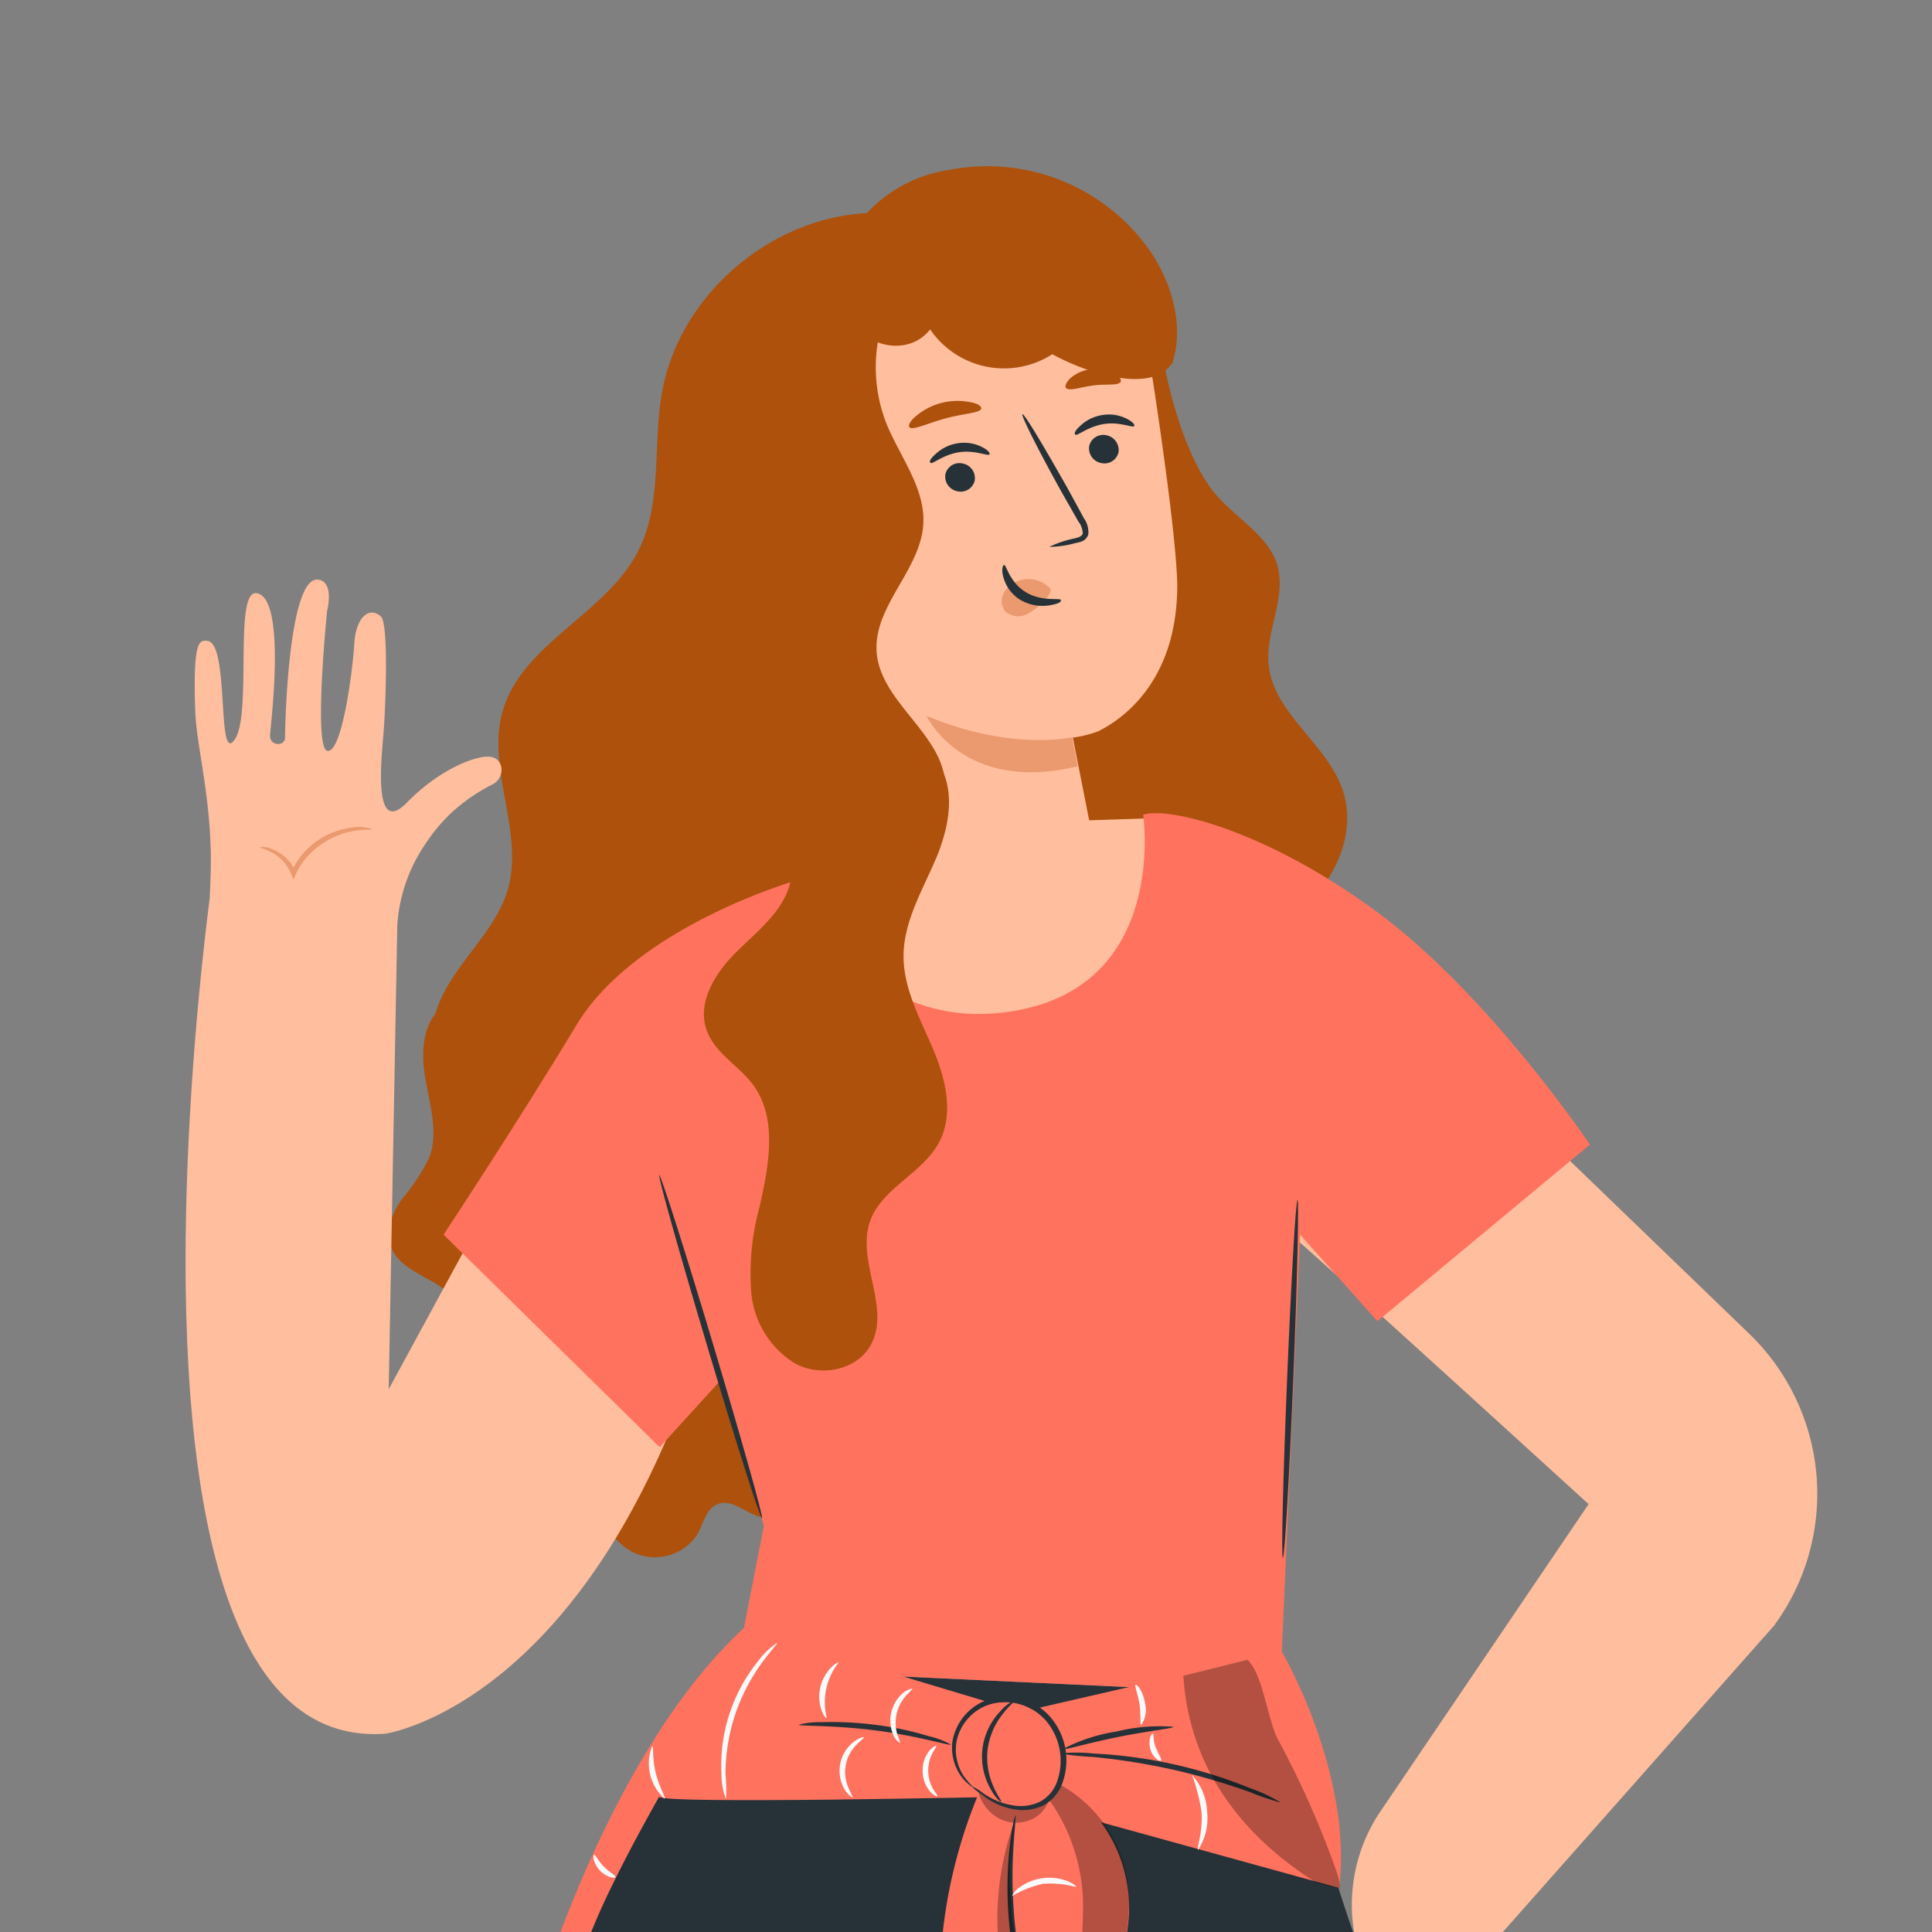 <svg id="Component_Character_Female_M" data-name="Component/Character/Female/M" xmlns="http://www.w3.org/2000/svg" xmlns:xlink="http://www.w3.org/1999/xlink" width="180" height="180" viewBox="0 0 180 180">
  <rect x="0" y="0" width="180" height="180" fill="#808080" stroke="none"/>
  <defs>
    <clipPath id="clip-path">
      <rect id="Rectangle_9963" data-name="Rectangle 9963" width="180" height="180" transform="translate(18673 -21570)" fill="#fff" stroke="#707070" stroke-width="1"/>
    </clipPath>
  </defs>
  <g id="Component_Character_Female_M-2" data-name="Component/Character/Female/M" transform="translate(-18673 21570)" clip-path="url(#clip-path)">
    <g id="Group_25167" data-name="Group 25167" transform="translate(5)">
      <path id="Path_107342" data-name="Path 107342" d="M364.677,246.126a20.722,20.722,0,0,0-2.293-27.189l-36-34.727-6.853,25.382c.636.361,27.874,25.207,27.874,25.207l-19.376,28.6a15.513,15.513,0,0,0-1.371,14.953l1.246,3.875a9.532,9.532,0,0,0,13.632,5.333l5.844-3.2a1.246,1.246,0,0,0,.4-1.919h0a1.321,1.321,0,0,0-1.121-.5l-8.211.673a3.738,3.738,0,0,1-3.863-2.492h0Z" transform="translate(18468.6 -21664.662)" fill="#ffbe9d"/>
      <g id="Character--inject-559" transform="translate(18495.76 -21622.309)">
        <path id="Path_47956" data-name="Path 47956" d="M241.48,204.05c-12.13,11.21-20.82,35.28-23.19,51.32s-3.59,33-12.4,46.6c-2.44,3.77-5.55,7.63-5.26,12.1.4,6.27,7.33,10.11,13.59,10.64s12.62-1,18.79.13c11.35,2.11,20.22,13,31.76,12.86,8.6-.07,16.1-6.55,19.94-14.25s4.71-16.48,5.53-25c2.47-25.79,4.3-44.36,6.77-70.15" fill="#ff725e"/>
        <path id="Path_47957" data-name="Path 47957" d="M214.16,299a7.36,7.36,0,0,1-3.6-5.51c.15,0,.58,1.39,1.58,2.9S214.26,298.87,214.16,299Z" fill="#fafafa"/>
        <path id="Path_47958" data-name="Path 47958" d="M263.42,326.83a2.848,2.848,0,0,1-.67,0l-1.91-.11c-1.66-.12-4-.31-7-.62-5.91-.61-14.05-1.71-22.94-3.49a83.316,83.316,0,0,1-12.4-3.17,27,27,0,0,1-9-5.28,17.91,17.91,0,0,1-4.24-5.63,14.437,14.437,0,0,1-.69-1.79,2.68,2.68,0,0,1-.15-.65,19.28,19.28,0,0,0,1,2.35,18.32,18.32,0,0,0,4.29,5.45,27.26,27.26,0,0,0,8.93,5.1A86.433,86.433,0,0,0,231,322.1c8.87,1.77,17,2.93,22.88,3.63l7,.79,1.9.2a2.8,2.8,0,0,1,.64.11Z" fill="#fafafa"/>
        <path id="Path_47959" data-name="Path 47959" d="M258.61,313.64a8.07,8.07,0,0,1-2.94-1.68,14.474,14.474,0,0,1-2-1.83l-.07-.09v-.07c.16-.38.29-.6.34-.58s0,.26-.05.67v-.16l2.12,1.65a17.4,17.4,0,0,1,2.6,2.09Z" fill="#fafafa"/>
        <path id="Path_47960" data-name="Path 47960" d="M229.59,227.19c0,.14-.81.08-1.45-.6s-.69-1.46-.55-1.47.39.57.92,1.11S229.62,227.05,229.59,227.19Z" fill="#fafafa"/>
        <path id="Path_47961" data-name="Path 47961" d="M225.7,239.57c0,.14-1.09.16-2-.7s-1.06-1.94-.92-1.94.45.84,1.27,1.56S225.72,239.42,225.7,239.57Z" fill="#fafafa"/>
        <path id="Path_47962" data-name="Path 47962" d="M222.51,253.48c0,.07-.28.14-.74.08a3.24,3.24,0,0,1-1.6-.75,3.2,3.2,0,0,1-1-1.45c-.14-.44-.11-.73,0-.74a7.79,7.79,0,0,0,1.39,1.79C221.53,253.2,222.52,253.33,222.51,253.48Z" fill="#fafafa"/>
        <path id="Path_47963" data-name="Path 47963" d="M219.8,267.18c-.08.12-.82-.19-1.66-.7s-1.46-1-1.39-1.15.82.19,1.66.7S219.87,267.06,219.8,267.18Z" fill="#fafafa"/>
        <path id="Path_47964" data-name="Path 47964" d="M217.28,282.86c-.08.12-.95-.33-1.7-1.26s-1-1.88-.87-1.92.58.74,1.28,1.59S217.36,282.74,217.28,282.86Z" fill="#fafafa"/>
        <path id="Path_47965" data-name="Path 47965" d="M199.68,424,194,449.64l-10.34,19a2.68,2.68,0,0,0,1.24,3.73h0a2.64,2.64,0,0,0,2.46-.11c4.82-2.78,22.47-13.1,22.78-15,.36-2.2,7.79-26.67,7.79-26.67Z" fill="#ff725e"/>
        <g id="Group_2554" data-name="Group 2554" opacity="0.6">
          <path id="Path_47966" data-name="Path 47966" d="M184.9,472.38l25.66-16.83-.26,1.08a4.08,4.08,0,0,1-1.56,2.33c-2.09,1.5-8,5.54-21.3,13.33a2.66,2.66,0,0,1-2.54.09Z" fill="#fff"/>
        </g>
        <g id="Group_2555" data-name="Group 2555" opacity="0.6">
          <path id="Path_47967" data-name="Path 47967" d="M207.34,446a1.63,1.63,0,0,0-.94,2,1.57,1.57,0,0,0,1.94.95,1.72,1.72,0,0,0,1-2.08,1.63,1.63,0,0,0-2.12-.77" fill="#fff"/>
        </g>
        <path id="Path_47968" data-name="Path 47968" d="M193.47,462.66a5.84,5.84,0,0,0-4.55-3.82c0-.07.36-.19,1-.12a4.15,4.15,0,0,1,2.19,1,4.22,4.22,0,0,1,1.33,2C193.59,462.27,193.54,462.66,193.47,462.66Z" fill="#263238"/>
        <path id="Path_47969" data-name="Path 47969" d="M190.81,465.63c-.14.08-.76-.95-2-1.65a21.814,21.814,0,0,0-2.41-.93,3,3,0,0,1,2.7.43C190.51,464.29,191,465.6,190.81,465.63Z" fill="#263238"/>
        <path id="Path_47970" data-name="Path 47970" d="M197.93,459.11a27,27,0,0,0-2.9-2.76,26.862,26.862,0,0,0-3.57-1.81,7.37,7.37,0,0,1,6.47,4.57Z" fill="#263238"/>
        <path id="Path_47971" data-name="Path 47971" d="M200.31,451.45c-.11.14-1.37-.8-3.19-1.31s-3.38-.44-3.4-.61a6.69,6.69,0,0,1,6.59,1.92Z" fill="#263238"/>
        <path id="Path_47972" data-name="Path 47972" d="M202.17,444a13.52,13.52,0,0,0-3.29-1.46,13,13,0,0,0-3.59,0c0-.06.33-.32,1-.51a5.88,5.88,0,0,1,5.16,1.08C202,443.54,202.22,443.91,202.17,444Z" fill="#263238"/>
        <path id="Path_47973" data-name="Path 47973" d="M199.28,441.09a2.09,2.09,0,0,1,.2-1,6.931,6.931,0,0,1,1.39-2.34,3,3,0,0,1,1.62-1.11,1.1,1.1,0,0,1,1.13.53,1.76,1.76,0,0,1,.12,1.25,3.82,3.82,0,0,1-4.08,2.63,4.41,4.41,0,0,1-3.66-3.28,1.56,1.56,0,0,1,.23-1.26,1.07,1.07,0,0,1,1.21-.28,3.78,3.78,0,0,1,1.47,1.29,7.68,7.68,0,0,1,1.26,2.41,2.27,2.27,0,0,1,.17,1,11.781,11.781,0,0,0-1.75-3.14,3.6,3.6,0,0,0-1.3-1.09.56.56,0,0,0-.66.15,1.05,1.05,0,0,0-.11.84,3.94,3.94,0,0,0,3.21,2.8,3.29,3.29,0,0,0,3.49-2.18,1.27,1.27,0,0,0,0-.87.58.58,0,0,0-.62-.3,2.81,2.81,0,0,0-1.4.91,10,10,0,0,0-1.92,3.04Z" fill="#263238"/>
        <path id="Path_47974" data-name="Path 47974" d="M279.7,433.43,278.92,454s20.63,7.7,20.85,11.51l-39.9-.08-.1-32.07Z" fill="#ff725e"/>
        <g id="Group_2556" data-name="Group 2556" opacity="0.6">
          <path id="Path_47975" data-name="Path 47975" d="M266.58,452.23a1.63,1.63,0,0,0-1.13,1.86,1.56,1.56,0,0,0,1.83,1.13,1.71,1.71,0,0,0,1.19-2,1.63,1.63,0,0,0-2-1" fill="#fff"/>
        </g>
        <g id="Group_2557" data-name="Group 2557" opacity="0.6">
          <path id="Path_47976" data-name="Path 47976" d="M259.87,465.41l.11-3.23,38.22,1.28s1.77.78,1.57,2Z" fill="#fff"/>
        </g>
        <path id="Path_47977" data-name="Path 47977" d="M279.56,453.78c0,.2-1,.28-1.94.91s-1.47,1.44-1.65,1.36.11-1.2,1.29-1.94S279.61,453.6,279.56,453.78Z" fill="#263238"/>
        <path id="Path_47978" data-name="Path 47978" d="M283.75,455.52c0,.19-.8.52-1.47,1.34s-.85,1.7-1,1.69-.31-1.11.53-2.12S283.74,455.34,283.75,455.52Z" fill="#263238"/>
        <path id="Path_47979" data-name="Path 47979" d="M286.11,460.54c-.17,0-.44-.94.06-2s1.41-1.49,1.5-1.33-.49.73-.89,1.61S286.31,460.52,286.11,460.54Z" fill="#263238"/>
        <path id="Path_47980" data-name="Path 47980" d="M279.22,449.08c-.08.18-1-.09-2.08,0s-2,.42-2.06.25.73-.86,2-.93S279.32,448.93,279.22,449.08Z" fill="#263238"/>
        <g id="Group_2558" data-name="Group 2558" opacity="0.3">
          <path id="Path_47981" data-name="Path 47981" d="M279.54,437.5l-.14,3.66-19.61-.21-.02-3.3Z"/>
        </g>
        <path id="Path_47982" data-name="Path 47982" d="M279.3,444.93a3.73,3.73,0,0,1-2,0,8.568,8.568,0,0,1-2.09-.64,9.787,9.787,0,0,1-1.14-.61,2.411,2.411,0,0,1-.6-.47.85.85,0,0,1-.09-1,1,1,0,0,1,.85-.44,2.721,2.721,0,0,1,.75.1,7.22,7.22,0,0,1,1.24.43,7.069,7.069,0,0,1,1.84,1.21c.93.86,1.24,1.59,1.18,1.63s-.54-.55-1.48-1.26a8.179,8.179,0,0,0-1.78-1,7.729,7.729,0,0,0-1.15-.35c-.42-.11-.78-.12-.89.07s-.05.1,0,.22a2,2,0,0,0,.45.35,9.363,9.363,0,0,0,1.05.6,11,11,0,0,0,1.93.75,12.751,12.751,0,0,1,1.93.41Z" fill="#263238"/>
        <path id="Path_47983" data-name="Path 47983" d="M279.05,445.21a3.16,3.16,0,0,1-.53-1.93,6.609,6.609,0,0,1,.28-2.19,6.94,6.94,0,0,1,.51-1.21,1.66,1.66,0,0,1,1.28-1,1,1,0,0,1,.83.56,2.922,2.922,0,0,1,.21.73,4.69,4.69,0,0,1,0,1.35,4.64,4.64,0,0,1-.86,2.06c-.78,1-1.6,1.26-1.61,1.2a7.754,7.754,0,0,0,1.21-1.47,4.54,4.54,0,0,0,.64-1.87,4.139,4.139,0,0,0,0-1.16c-.06-.42-.22-.76-.38-.72a1.431,1.431,0,0,0-.7.65,6.449,6.449,0,0,0-.49,1.08,6.941,6.941,0,0,0-.4,2A18.292,18.292,0,0,1,279.05,445.21Z" fill="#263238"/>
        <path id="Path_47984" data-name="Path 47984" d="M240.76,207.78s-12.62,19.93-14.44,27.56-36,191.78-36,191.78l36.9,11.1,32.22-150.66L250,437.11a1,1,0,0,0,1,1.08l37.09-1.14a1,1,0,0,0,1-.95c.91-14.53,12.19-196,10.12-201.27-2.16-5.52-7.82-24.68-7.82-24.68Z" fill="#263238"/>
        <path id="Path_47985" data-name="Path 47985" d="M213.54,146.06c-2,1.47-2.09,4.37-1.66,6.8s1.21,5,.36,7.27a18.39,18.39,0,0,1-2.57,3.92c-.89,1.29-1.57,2.93-1,4.41,1,2.75,5.31,3,6.4,5.71.62,1.55-.09,3.3-.94,4.73s-1.9,2.86-2,4.53A4.49,4.49,0,0,0,217,188c1.8-.27,3.21-1.62,4.74-2.6s3.68-1.58,5.07-.4c1.63,1.39,1,4,1,6.11a6.56,6.56,0,0,0,3.29,5.76,4.72,4.72,0,0,0,6.11-1.6c.56-1,.8-2.39,1.87-2.82,1.34-.55,2.64.86,4.05,1.21a3.7,3.7,0,0,0,3.95-2.1,7.5,7.5,0,0,0,.41-4.73c-1.14-6.27-5.79-11.21-8.88-16.78a35.61,35.61,0,0,1-4.37-14.61c-.24-3.16,0-6.34-.33-9.49a16.76,16.76,0,0,0-3-8.87c-1.93-2.5-5.19-4.16-8.28-3.49" fill="#ad510d"/>
        <path id="Path_47986" data-name="Path 47986" d="M254.43,72.15c-9.63-.27-18.87,7.28-20.52,16.77-.86,4.93.06,10.28-2.21,14.73-3,5.89-10.88,8.61-12.65,15-1.48,5.33,2,11.11.53,16.44-1.09,3.85-4.54,6.57-6.22,10.2a11.58,11.58,0,0,0,.77,11.08,10.55,10.55,0,0,0,10,4.57c2.43-.35,4.63-1.59,7-2.35,5-1.66,10.52-1.05,15.78-.32s10.66,1.58,15.82.37,10.12-5,10.89-10.3c.5-3.41-.78-6.79-1.83-10.07C264.87,116.59,268,93,263.16,70.74" fill="#ad510d"/>
        <path id="Path_47987" data-name="Path 47987" d="M280.07,82.72c.85,5.72,2.4,11.38,4.86,14.92,2,2.85,5.86,4.49,6.45,7.91.49,2.89-1.23,5.76-.95,8.67.44,4.59,5.5,7.39,6.93,11.77,1.2,3.65-.45,7.78-3.23,10.42s-6.5,4.05-10.21,5.05c-5.29,1.42-11.7,1.86-15.5-2.1-2.6-2.7-3.19-6.72-3.51-10.46-.89-10-.85-20.07-.82-30.11" fill="#ad510d"/>
        <path id="Path_47988" data-name="Path 47988" d="M245.49,92.35A17.23,17.23,0,0,1,261,73.06c9.18-.87,17.34,6,18.71,15.08,1.21,8,2.25,16.06,2.21,19-.11,8.84-5.28,12.28-7.38,13.31a10.89,10.89,0,0,1-2.33.58h0a.06.06,0,0,0,0,.07l2,10.14c.89,6.65-2.82,12.58-9.46,13.55s-11.86-4.14-12.88-10.79Z" fill="#ffbe9d"/>
        <path id="Path_47989" data-name="Path 47989" d="M277.91,92c-.14.21-1.31-.42-2.8-.19s-2.49,1.13-2.67,1,0-.42.46-.84a3.8,3.8,0,0,1,2.1-1,3.67,3.67,0,0,1,2.27.38C277.78,91.61,278,91.91,277.91,92Z" fill="#263238"/>
        <path id="Path_47990" data-name="Path 47990" d="M264.43,94.64c-.14.21-1.31-.42-2.81-.2s-2.48,1.13-2.67,1,0-.42.47-.84a3.86,3.86,0,0,1,2.1-1,3.66,3.66,0,0,1,2.27.39C264.3,94.24,264.51,94.55,264.43,94.64Z" fill="#263238"/>
        <path id="Path_47991" data-name="Path 47991" d="M270,103.26a10,10,0,0,1,2.36-.79c.38-.09.73-.22.76-.49a2,2,0,0,0-.42-1.1l-1.56-2.74c-2.17-3.91-3.8-7.15-3.64-7.24s2,3,4.22,6.93l1.51,2.77a2.28,2.28,0,0,1,.41,1.47,1,1,0,0,1-.54.65,2.73,2.73,0,0,1-.64.18A9.531,9.531,0,0,1,270,103.26Z" fill="#263238"/>
        <path id="Path_47992" data-name="Path 47992" d="M272.12,121s-5.7,1.32-13.56-2c0,0,3.39,7.3,14.09,4.7Z" fill="#eb996e"/>
        <path id="Path_47993" data-name="Path 47993" d="M269.92,107a2.72,2.72,0,0,0-2.56-.65,2.5,2.5,0,0,0-1.57,1.16,1.57,1.57,0,0,0,.14,1.8,1.83,1.83,0,0,0,2,.21,5.78,5.78,0,0,0,1.74-1.42,1.59,1.59,0,0,0,.36-.5.49.49,0,0,0-.03-.6" fill="#eb996e"/>
        <g id="Group_25166" data-name="Group 25166" transform="translate(-18470.76 21592.309)">
          <path id="Path_107340" data-name="Path 107340" d="M51.454,232.573l-9.68,17.81.8-43.243a15.151,15.151,0,0,1,2.682-7.652,15.824,15.824,0,0,1,2.329-2.784,17.139,17.139,0,0,1,3.7-2.591c1.293-.512,1.332-2.306.131-2.619s-4.8,1.008-7.932,4.219-2.426-3.729-2.209-6.263.507-10.391-.222-11.051c-1.065-.974-2.334,0-2.488,2.551s-1.139,10.106-2.488,9.964-.046-13.021-.046-13.021.717-2.722-.814-2.938c-2.767-.393-3.1,13.374-3.1,14.69,0,.911-1.452.808-1.4-.171s1.56-12.833-1.253-13.255c-2.158-.325-.381,11.325-2.055,13.665s-.444-9-2.522-9.224c-.769-.085-1.361-.04-1.139,6.531.125,3.536,1.708,8.819,1.423,15.64l-.068,1.765h0c-1.634,12.759-9,79.7,16.347,77.883,0,0,19.228-2.67,29.916-37.663Z" transform="translate(18637.441 -21660.953)" fill="#ffbe9d"/>
          <path id="Path_107341" data-name="Path 107341" d="M35,217.337c0,.063.427.114,1.059.444a3.986,3.986,0,0,1,1.873,2.061l.2.507.222-.5a6.365,6.365,0,0,1,1.315-1.9,7.493,7.493,0,0,1,3.906-2.1c1.139-.233,1.879-.1,1.89-.194a3.564,3.564,0,0,0-1.947-.148,7.152,7.152,0,0,0-4.2,2.1,6.587,6.587,0,0,0-1.378,2.055h.421a3.986,3.986,0,0,0-2.181-2.146A1.913,1.913,0,0,0,35,217.337Z" transform="translate(18632.205 -21678.393)" fill="#eb996e"/>
        </g>
        <path id="Path_47994" data-name="Path 47994" d="M265.78,104.94c.24,0,.48,1.57,2,2.52s3.25.52,3.3.75-.34.37-1.07.5a4.13,4.13,0,0,1-2.74-.53A3.59,3.59,0,0,1,265.7,106C265.54,105.38,265.66,105,265.78,104.94Z" fill="#263238"/>
        <path id="Path_47995" data-name="Path 47995" d="M263.66,90.37c-.09.43-1.61.45-3.33.92s-3.08,1.15-3.36.82c-.13-.16.06-.58.57-1a6,6,0,0,1,5.1-1.33C263.33,89.89,263.7,90.17,263.66,90.37Z" fill="#ad510d"/>
        <path id="Path_47996" data-name="Path 47996" d="M276.65,87.88c-.21.38-1.3.18-2.54.34s-2.25.56-2.55.24c-.13-.15,0-.52.4-.91a3.57,3.57,0,0,1,2-.85,3.49,3.49,0,0,1,2.12.39C276.55,87.37,276.74,87.7,276.65,87.88Z" fill="#ad510d"/>
        <path id="Path_47997" data-name="Path 47997" d="M273.72,93.86a1.39,1.39,0,0,0,1.12,1.59,1.34,1.34,0,0,0,1.61-1,1.41,1.41,0,0,0-1.13-1.59,1.34,1.34,0,0,0-1.6,1Z" fill="#263238"/>
        <path id="Path_47998" data-name="Path 47998" d="M260.32,96.5a1.39,1.39,0,0,0,1.13,1.58,1.33,1.33,0,0,0,1.6-1,1.39,1.39,0,0,0-1.12-1.59,1.34,1.34,0,0,0-1.61,1.01Z" fill="#263238"/>
        <path id="Path_47999" data-name="Path 47999" d="M246.46,134.31l27.16-5.57,5.91-.2-.42,18s-14.94,4.64-15.49,4.93-10.33,0-10.33,0Z" fill="#ffbe9d"/>
        <path id="Path_48000" data-name="Path 48000" d="M257.17,77.29a14.44,14.44,0,0,0-2.41,14.32c1.26,3.19,3.71,6.13,3.5,9.55-.26,4.24-4.59,7.56-4.35,11.81.26,4.78,6.38,7.8,6.39,12.58s-2.95,6.72-8.64,7.76c-3.65.66-5.67-3.85-7.48-7.09s-2.4-7-2.77-10.68a110,110,0,0,1-.29-18.42c.35-5,1.08-10,3.65-14.29a18.52,18.52,0,0,1,12.17-8.47" fill="#ad510d"/>
        <path id="Path_48001" data-name="Path 48001" d="M281.42,86.16c-1.83,2.79-7.63,1.07-11.14-.85A8.33,8.33,0,0,1,258.9,83c-2,2.55-6.08,1.71-7.56-1.17s-.65-6.84,1.39-9.36a13.08,13.08,0,0,1,8-4.34,18.48,18.48,0,0,1,18.78,7.74c1.92,2.91,3.08,6.84,1.94,10.33" fill="#ad510d"/>
        <path id="Path_48003" data-name="Path 48003" d="M320.373,158.945s-9.394-13.965-19.8-21.646-19.523-9.865-21.83-9.079c0,0,2.42,16-12.23,18.31s-20-12.22-20-12.22-15,4.27-20.56,13.49-12.39,19.54-12.39,19.54l20.14,19.8,5.63-6.18,4.07,13.52-2.59,13.3,50.68,2.37,1.877-42.81,7.2,8.062Z" fill="#ff725e"/>
        <path id="Path_48004" data-name="Path 48004" d="M233.66,161.78c.15,0,2.42,7.08,5.06,15.91s4.66,16,4.51,16.07-2.42-7.07-5.06-15.91S233.51,161.83,233.66,161.78Z" fill="#263238"/>
        <path id="Path_48012" data-name="Path 48012" d="M259.48,123.15c1.91,2.59,1.2,6.25-.06,9.2s-3,5.85-3,9.06c0,3,1.54,5.8,2.73,8.59s2,6.09.57,8.76c-1.56,2.9-5.35,4.25-6.43,7.36-1.28,3.7,2,8.1.06,11.52-1.3,2.35-4.7,3-7.07,1.68a8.66,8.66,0,0,1-4.05-6.62,23.429,23.429,0,0,1,.79-8c.84-3.79,1.69-8.12-.58-11.27-1.34-1.85-3.64-3-4.38-5.2-.88-2.56.83-5.28,2.75-7.19s4.24-3.67,5-6.26a11.28,11.28,0,0,0-.31-6.11,19.691,19.691,0,0,1-1-6.1c.14-2.06,1.29-4.22,3.26-4.84,2.78-.88,5.42,1.51,7.36,3.68" fill="#ad510d"/>
        <path id="Path_48013" data-name="Path 48013" d="M233.65,219.7c0,.73,32.42,0,32.42,0l1.26-7.91-25.85-7.76S234,213.15,233.65,219.7Z" fill="#ff725e"/>
        <path id="Path_48014" data-name="Path 48014" d="M267.33,211.81l24.35-5.6s6.62,11.32,5.33,22l-30.94-8.54Z" fill="#ff725e"/>
        <path id="Path_48015" data-name="Path 48015" d="M270.43,218.24a13.49,13.49,0,0,1,7,12.3c-.08,1.58-.45,3.15-.42,4.73a5.22,5.22,0,0,0,1.81,4.2c1.32,1,3.51,1.3,3.67,2.92a2.79,2.79,0,0,1-.75,1.91c-1.41,1.81-3.75,3.21-6,2.58-2.46-.69-3.64-3.45-4.3-5.93-2-7.63-2.23-15.61-2.43-23.5" fill="#ff725e"/>
        <g id="Group_2559" data-name="Group 2559" opacity="0.3">
          <path id="Path_48016" data-name="Path 48016" d="M271,218.58a12.49,12.49,0,0,1,6.39,12c-.08,1.58-.45,3.15-.42,4.73a5.22,5.22,0,0,0,1.81,4.2c1.32,1,3.51,1.3,3.67,2.92a2.79,2.79,0,0,1-.75,1.91c-1.41,1.81-3.75,3.21-6,2.58-2.46-.69-3.64-3.45-4.3-5.93-2-7.63-1.27-13.12-1.47-21"/>
        </g>
        <path id="Path_48017" data-name="Path 48017" d="M264,218.07a47,47,0,0,0-2,33.69,6.3,6.3,0,0,0,2.05,3.42c1.79,1.27,4.25.54,6.3-.22,2.63-1,5.55-2.24,6.54-4.87a7,7,0,0,0-.05-4.51c-.88-2.92-2.85-5.46-3.51-8.43-.59-2.69-.07-5.48-.21-8.22a17.12,17.12,0,0,0-6.45-12.44" fill="#ff725e"/>
        <g id="Group_2560" data-name="Group 2560" opacity="0.3">
          <path id="Path_48018" data-name="Path 48018" d="M263.33,219a4,4,0,0,0,2,2.74,3.45,3.45,0,0,0,3.37-.11,3,3,0,0,0,1.37-3,5.1,5.1,0,0,1-3.48,1.37,5,5,0,0,1-3.47-1.4"/>
        </g>
        <path id="Path_48019" data-name="Path 48019" d="M271.36,214.85c-.77-2.17-3.55-4.27-5.83-3.95h.05a3.93,3.93,0,0,0-3.34,1.92,5.63,5.63,0,0,0,6.59,7.72A4.64,4.64,0,0,0,271.36,214.85Z" fill="#ff725e"/>
        <path id="Path_48020" data-name="Path 48020" d="M262.72,218.7a4.83,4.83,0,0,1,1.08.65,6.72,6.72,0,0,0,3.1,1.2,4.15,4.15,0,0,0,2.21-.37,3.39,3.39,0,0,0,1.62-1.9,5.78,5.78,0,0,0-1-5.61,5.06,5.06,0,0,0-5.39-1.53,4.58,4.58,0,0,0-3,3.52,4.51,4.51,0,0,0,.72,3.17,10.941,10.941,0,0,0,.81.95.511.511,0,0,1-.29-.16,3.77,3.77,0,0,1-.68-.67,4.56,4.56,0,0,1-.93-3.34,5,5,0,0,1,3.23-3.92,5.48,5.48,0,0,1,5.94,1.64,6.19,6.19,0,0,1,1.07,6.13,3.76,3.76,0,0,1-1.87,2.11,4.51,4.51,0,0,1-2.43.34,6.29,6.29,0,0,1-3.18-1.4,6,6,0,0,1-1.01-.81Z" fill="#263238"/>
        <path id="Path_48021" data-name="Path 48021" d="M266.7,210.8c.05.07-.44.42-1,1.15a6.79,6.79,0,0,0-1.44,3.29,6.67,6.67,0,0,0,.55,3.55c.38.86.77,1.33.71,1.38s-.54-.34-1-1.21a6.12,6.12,0,0,1-.74-3.78,6.23,6.23,0,0,1,1.69-3.47C266.09,211,266.67,210.75,266.7,210.8Z" fill="#263238"/>
        <path id="Path_48022" data-name="Path 48022" d="M276.63,243.79a3.735,3.735,0,0,1-.28.65,10.821,10.821,0,0,1-1.05,1.6,16.4,16.4,0,0,1-4.74,4.17,16.72,16.72,0,0,1-6,2.1,12.37,12.37,0,0,1-1.92.12c-.45,0-.7,0-.7-.07s1-.11,2.55-.42A18.53,18.53,0,0,0,275,245.81C276,244.6,276.55,243.75,276.63,243.79Z" fill="#263238"/>
        <path id="Path_48023" data-name="Path 48023" d="M268.5,255.64c-.05.13-1.11-.34-1.75-1.54a2.59,2.59,0,0,1-.34-2.31c.15,0,.21,1,.79,2.06S268.58,255.51,268.5,255.64Z" fill="#263238"/>
        <path id="Path_48024" data-name="Path 48024" d="M273.23,252.73c0,.13-1.08-.15-1.75-1.2s-.53-2.12-.39-2.09.23.91.82,1.8S273.29,252.59,273.23,252.73Z" fill="#263238"/>
        <path id="Path_48025" data-name="Path 48025" d="M276,251.65a16.056,16.056,0,0,0-.59-2.25c-.51-1.17-1.08-2.1-.94-2.19a4.18,4.18,0,0,1,1.42,2,3.9,3.9,0,0,1,.34,1.74C276.18,251.4,276.05,251.67,276,251.65Z" fill="#263238"/>
        <path id="Path_48026" data-name="Path 48026" d="M269.86,243.81a3.442,3.442,0,0,1-.45-.79,21.737,21.737,0,0,1-1-2.26,35.49,35.49,0,0,1-2.14-16c.11-1,.23-1.87.35-2.44a2.6,2.6,0,0,1,.23-.87c.08,0-.1,1.28-.21,3.34a43.491,43.491,0,0,0,.3,8,42.791,42.791,0,0,0,1.82,7.81C269.43,242.59,269.94,243.77,269.86,243.81Z" fill="#263238"/>
        <g id="Group_2561" data-name="Group 2561" opacity="0.3">
          <path id="Path_48027" data-name="Path 48027" d="M266.65,222.29a26.76,26.76,0,0,0,0,17.58c.1.29.23.62.52.72a.7.7,0,0,0,.84-.53,2.11,2.11,0,0,0-.07-1.11c-1.23-5.15-2.15-11.31-1.22-16.53"/>
        </g>
        <path id="Path_48028" data-name="Path 48028" d="M246.66,213a7.43,7.43,0,0,1,2.1-.24,31.931,31.931,0,0,1,5.07.25,30.191,30.191,0,0,1,5,1.07,7.2,7.2,0,0,1,2,.77c0,.15-3.11-.82-7-1.32S246.67,213.14,246.66,213Z" fill="#263238"/>
        <path id="Path_48029" data-name="Path 48029" d="M281.58,213.19c0,.15-2.34.38-5.17.95s-5.09,1.26-5.14,1.12a16.05,16.05,0,0,1,5-1.63A16.661,16.661,0,0,1,281.58,213.19Z" fill="#263238"/>
        <path id="Path_48030" data-name="Path 48030" d="M291.57,220.25a24.721,24.721,0,0,1-2.94-1,62.905,62.905,0,0,0-7.17-2.08,62,62,0,0,0-7.38-1.17,26.42,26.42,0,0,1-3.09-.32,14.141,14.141,0,0,1,3.12,0,45,45,0,0,1,7.46,1,44.25,44.25,0,0,1,7.19,2.25,14.521,14.521,0,0,1,2.81,1.32Z" fill="#263238"/>
        <g id="Group_2562" data-name="Group 2562" opacity="0.3">
          <path id="Path_48031" data-name="Path 48031" d="M282.49,208.44c.54,8.44,5.29,14.81,12.45,19.32l2.07.5c.16-.32-.11-1.19-.23-1.53a86.162,86.162,0,0,0-5.43-12.28c-1-1.77-1.41-6.12-2.88-7.5l-6,1.49"/>
        </g>
        <path id="Path_48032" data-name="Path 48032" d="M264,256.88c.14,0-.92,7.43-2.37,16.56s-2.73,16.5-2.87,16.48.91-7.44,2.36-16.57S263.89,256.85,264,256.88Z" fill="#455a64"/>
        <path id="Path_48033" data-name="Path 48033" d="M249.22,212.36c-.05,0-.27-.23-.45-.74a3.88,3.88,0,0,1-.11-2.08,4,4,0,0,1,1-1.86c.38-.39.69-.53.72-.48a5.94,5.94,0,0,0-1.11,5.16Z" fill="#fafafa"/>
        <path id="Path_48034" data-name="Path 48034" d="M251.67,219.77a1.883,1.883,0,0,1-.72-.71,3.42,3.42,0,0,1,.86-4.49c.51-.38.91-.45.93-.39s-.29.26-.69.67a3.59,3.59,0,0,0-.77,4C251.5,219.42,251.73,219.71,251.67,219.77Z" fill="#fafafa"/>
        <path id="Path_48035" data-name="Path 48035" d="M259.57,219.66c0,.05-.34-.06-.69-.45a3,3,0,0,1-.68-1.86,2.92,2.92,0,0,1,.6-1.89c.33-.4.63-.53.67-.48s-.15.28-.36.68a3.47,3.47,0,0,0,.07,3.33C259.41,219.38,259.62,219.59,259.57,219.66Z" fill="#fafafa"/>
        <path id="Path_48036" data-name="Path 48036" d="M239.88,219.93a6.34,6.34,0,0,1-.42-2.32A15.45,15.45,0,0,1,242.93,207a6.851,6.851,0,0,1,1.7-1.62c.06.07-.57.7-1.41,1.85a18.05,18.05,0,0,0-2.52,4.92,17.72,17.72,0,0,0-.87,5.45A16.1,16.1,0,0,1,239.88,219.93Z" fill="#fafafa"/>
        <path id="Path_48037" data-name="Path 48037" d="M256.07,214.68a1.535,1.535,0,0,1-.58-.67,3.4,3.4,0,0,1,.92-4c.45-.34.81-.4.83-.35s-.24.25-.58.62a3.89,3.89,0,0,0-.88,1.69,3.94,3.94,0,0,0,.05,1.9C256,214.35,256.14,214.63,256.07,214.68Z" fill="#fafafa"/>
        <path id="Path_48038" data-name="Path 48038" d="M278.56,213c-.14,0,0-.87-.15-1.87s-.49-1.76-.36-1.84.73.64.88,1.77A2.365,2.365,0,0,1,278.56,213Z" fill="#fafafa"/>
        <path id="Path_48039" data-name="Path 48039" d="M280.42,216.34c-.06.13-.76-.21-1-1.05s.09-1.53.22-1.47,0,.64.28,1.31S280.51,216.22,280.42,216.34Z" fill="#fafafa"/>
        <path id="Path_48040" data-name="Path 48040" d="M283.87,224.64c-.18,0,.45-1.6.31-3.53a16.835,16.835,0,0,0-.88-3.42,5.32,5.32,0,0,1,1.4,3.38A5.38,5.38,0,0,1,283.87,224.64Z" fill="#fafafa"/>
        <path id="Path_48041" data-name="Path 48041" d="M266.68,233.24a2.485,2.485,0,0,1-.86.61,5.35,5.35,0,0,1-2.49.46,5.48,5.48,0,0,1-2.44-.7c-.56-.34-.83-.65-.79-.7a7.93,7.93,0,0,0,6.58.33Z" fill="#fafafa"/>
        <path id="Path_48042" data-name="Path 48042" d="M272.51,228.12a9.25,9.25,0,0,0-3.1-.3,9.71,9.71,0,0,0-2.88,1.14,1.98,1.98,0,0,1,.62-.75,4.73,4.73,0,0,1,4.55-.64C272.26,227.8,272.54,228.06,272.51,228.12Z" fill="#fafafa"/>
        <path id="Path_48043" data-name="Path 48043" d="M268.44,241.51a2.573,2.573,0,0,1-.59,1.17,6.76,6.76,0,0,1-2.47,2,6.64,6.64,0,0,1-3.1.68,2.59,2.59,0,0,1-1.29-.27,8.91,8.91,0,0,0,7.45-3.59Z" fill="#fafafa"/>
        <path id="Path_48044" data-name="Path 48044" d="M273.66,238.45c0,.16-1.35-.06-2.89.37a24.994,24.994,0,0,0-2.69,1.16,5,5,0,0,1,5.58-1.53Z" fill="#fafafa"/>
        <path id="Path_48045" data-name="Path 48045" d="M234.16,219.89A4.39,4.39,0,0,1,233,215c.15,0,0,1.18.34,2.52S234.28,219.79,234.16,219.89Z" fill="#fafafa"/>
        <path id="Path_107339" data-name="Path 107339" d="M233.66,161.78c.15,0,2.42,7.08,5.06,15.91s4.66,16,4.51,16.07-2.42-7.07-5.06-15.91S233.51,161.83,233.66,161.78Z" transform="translate(124.867 -64.945) rotate(19)" fill="#263238"/>
      </g>
    </g>
  </g>
</svg>
